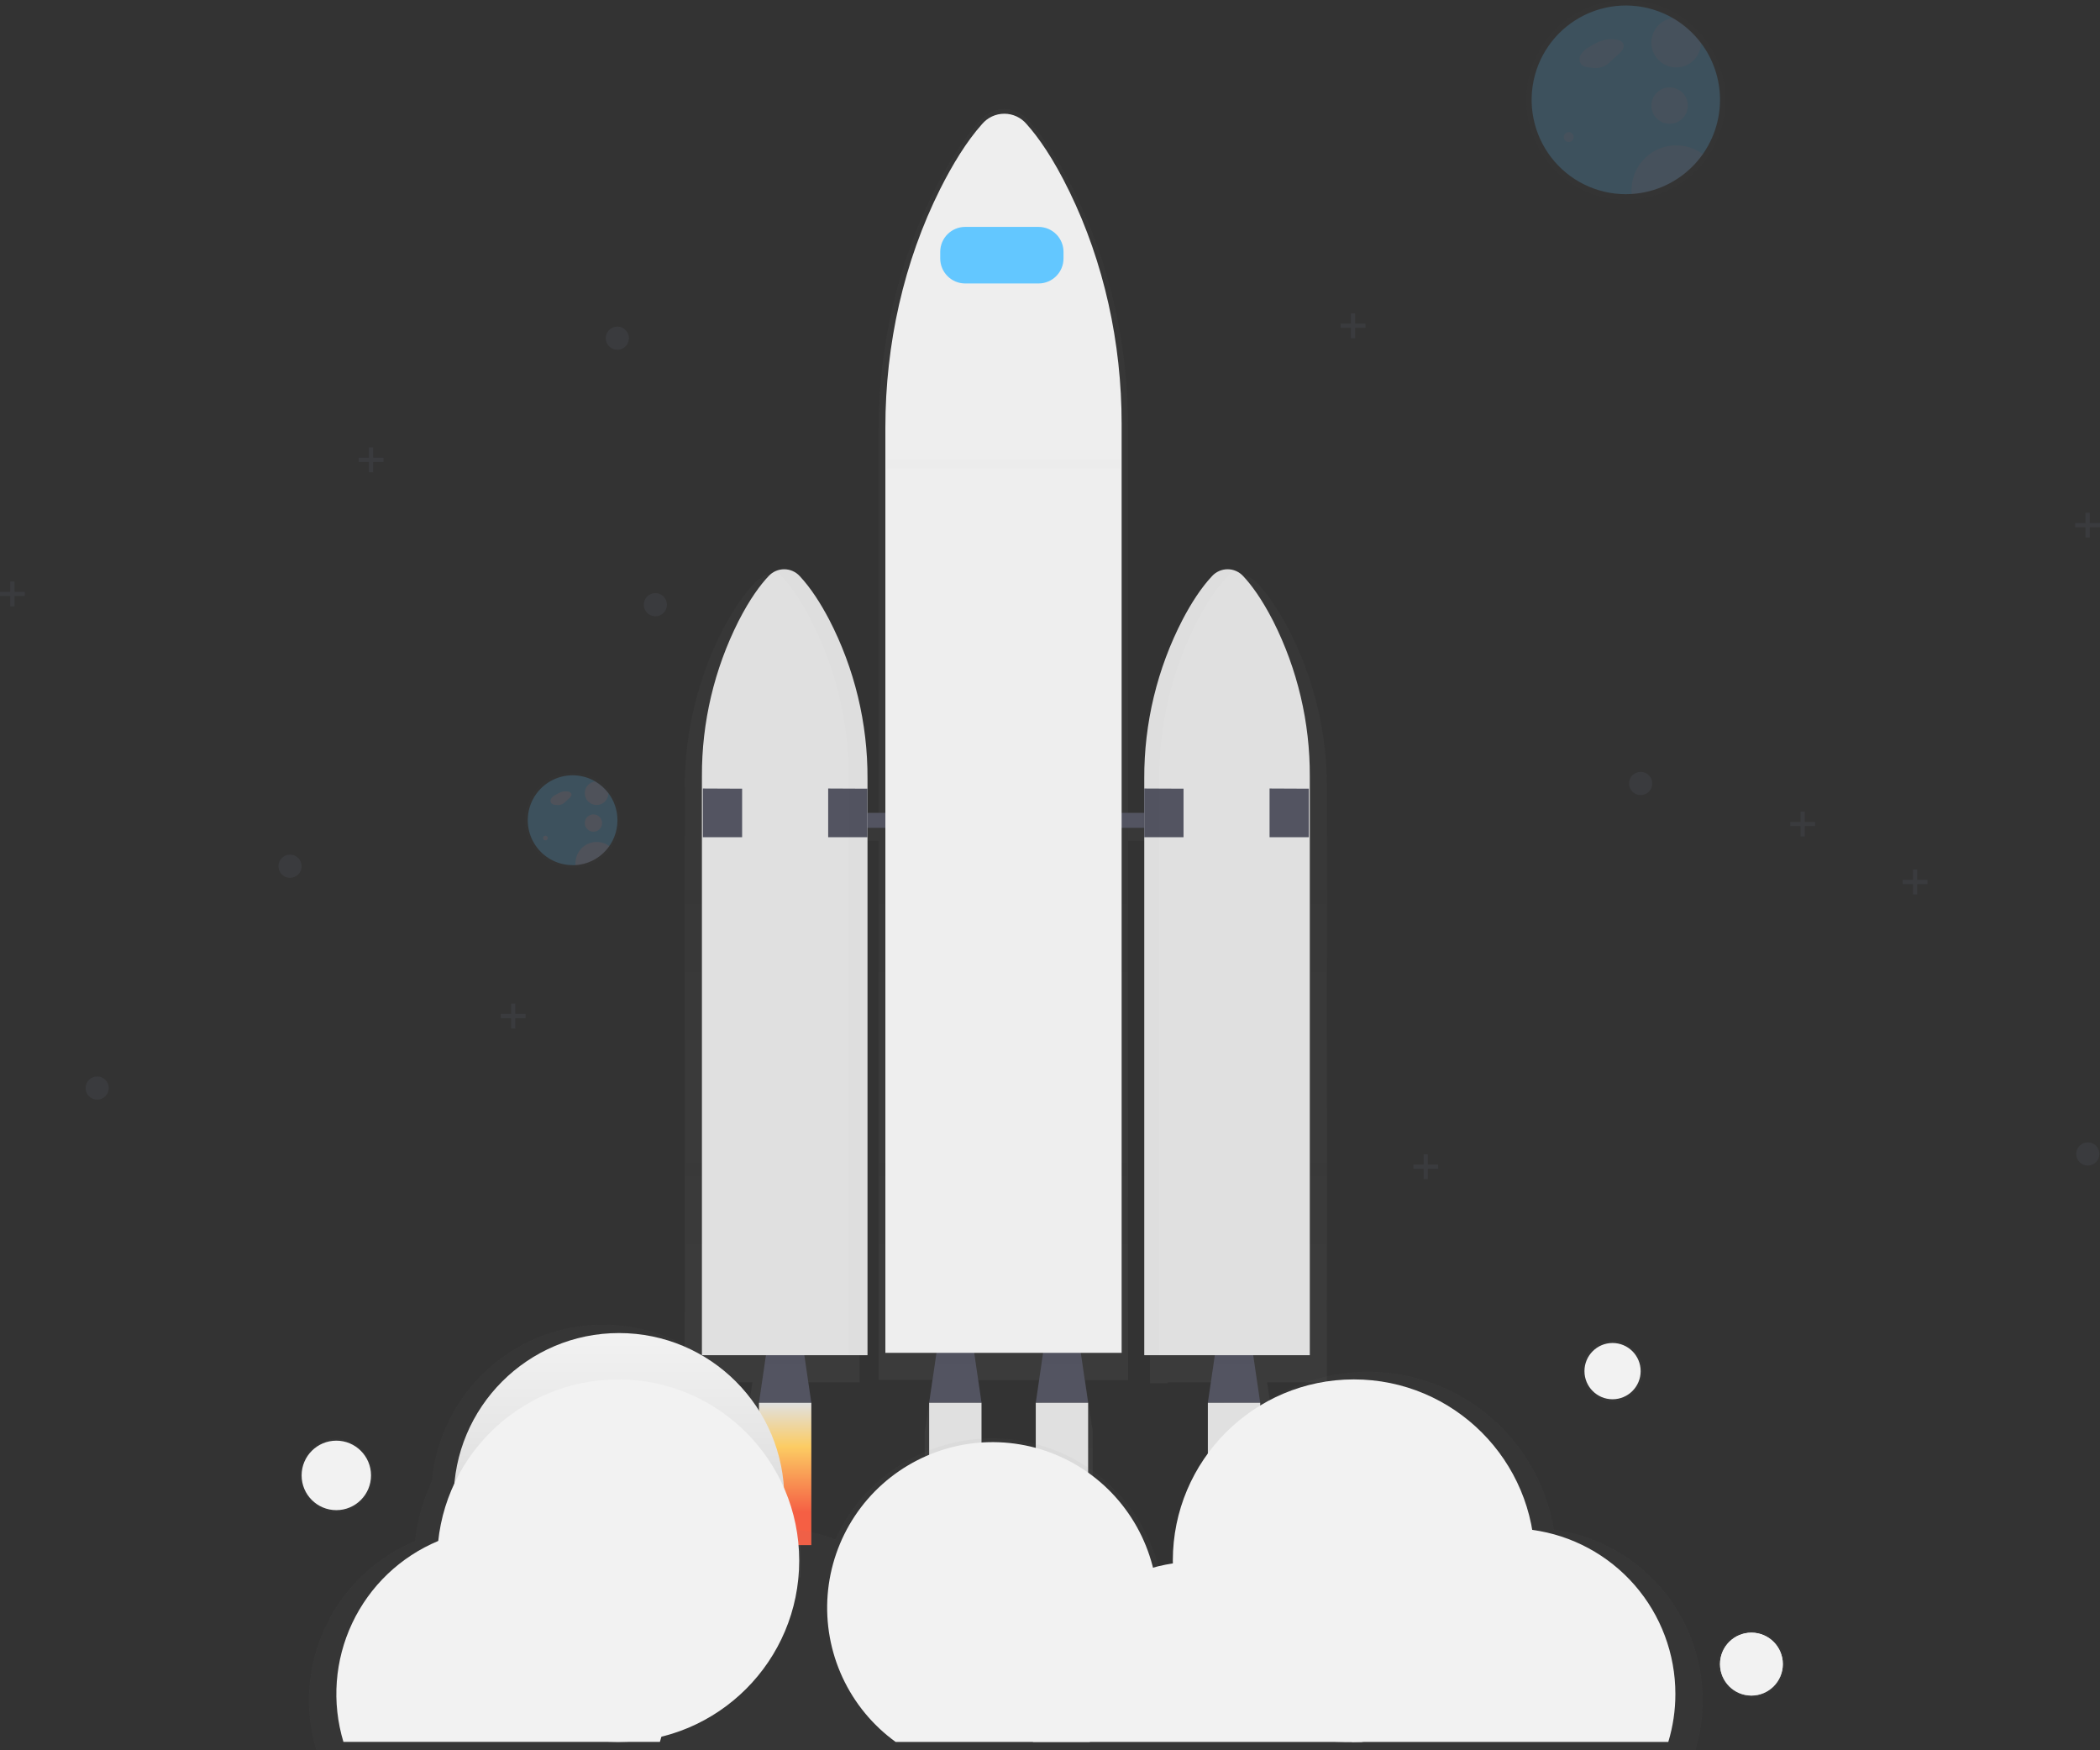 <svg width="306" height="255" viewBox="0 0 306 255" fill="none" xmlns="http://www.w3.org/2000/svg">
<rect x="0" y="0" width="306" height="255" fill="#333333" stroke="none"/>
<g opacity="0.7">
<path opacity="0.7" d="M193.351 114.78C193.378 106.712 191.448 98.758 187.728 91.6C185.962 88.24 184.351 86.15 183.098 84.869C182.625 84.367 182.008 84.025 181.332 83.892C180.656 83.758 179.955 83.839 179.327 84.124C178.826 84.301 178.373 84.593 178.004 84.978C176.327 86.716 174.813 89.014 173.49 91.461C169.576 98.786 167.545 106.97 167.579 115.276V120.263H164.384V62.315C164.384 50.169 161.669 38.186 156.35 27.547C153.83 22.51 151.531 19.381 149.762 17.457C149.333 16.968 148.805 16.576 148.213 16.308C147.621 16.039 146.979 15.9 146.329 15.9C145.679 15.9 145.036 16.039 144.444 16.308C143.852 16.576 143.324 16.968 142.896 17.457C140.501 20.063 138.341 23.507 136.453 27.169C130.86 38.027 128.019 50.348 128.019 62.855V120.263H125.257V115.038C125.291 106.732 123.26 98.547 119.347 91.223C118.024 88.779 116.509 86.481 114.832 84.74C114.349 84.231 113.717 83.888 113.028 83.762C112.338 83.636 111.626 83.732 110.995 84.037L111.111 84.1C110.706 84.28 110.34 84.536 110.033 84.855C108.792 86.137 107.182 88.226 105.402 91.587C101.682 98.744 99.753 106.698 99.78 114.766V201.403H109.636L108.561 208.526V229.821H116.618V208.526L115.543 201.403H125.257V122.505H128.019V201.049H135.89L134.759 208.523V229.821H142.82V208.526L141.688 201.052H152.295L151.164 208.526V229.821H159.225V208.526L158.093 201.052H164.378V122.505H167.573V201.522H170.162V201.403H178.725L177.65 208.526V229.821H185.711V208.526L184.636 201.403H193.351V114.78Z" fill="url(#paint0_linear)"/>
</g>
<path d="M118.222 204.374H110.592L111.954 195.099H116.859L118.222 204.374Z" fill="#535461"/>
<g opacity="0.1">
<path opacity="0.1" d="M111.574 198.781H117.24L116.859 196.188H111.954L111.574 198.781Z" fill="black"/>
</g>
<path d="M183.63 204.374H176L177.363 195.099H182.268L183.63 204.374Z" fill="#535461"/>
<g opacity="0.1">
<path opacity="0.1" d="M176.982 198.781H182.648L182.268 196.188H177.363L176.982 198.781Z" fill="black"/>
</g>
<path d="M143.025 204.374H135.391L136.754 195.099H141.662L143.025 204.374Z" fill="#535461"/>
<g opacity="0.1">
<path opacity="0.1" d="M136.373 198.781H142.042L141.662 196.188H136.754L136.373 198.781Z" fill="black"/>
</g>
<path d="M158.556 204.374H150.926L152.289 195.099H157.194L158.556 204.374Z" fill="#535461"/>
<g opacity="0.1">
<path opacity="0.1" d="M151.909 198.781H157.577L157.194 196.188H152.289L151.909 198.781Z" fill="black"/>
</g>
<path d="M172.729 118.425H118.222V120.608H172.729V118.425Z" fill="#535461"/>
<path d="M181.156 83.945C180.868 83.626 180.517 83.372 180.125 83.198C179.733 83.024 179.308 82.934 178.879 82.934C178.45 82.934 178.026 83.024 177.634 83.198C177.242 83.372 176.89 83.626 176.602 83.945C175.014 85.637 173.582 87.875 172.329 90.256C168.619 97.416 166.7 105.37 166.736 113.435V197.44H190.857V113.088C190.888 105.243 189.062 97.503 185.529 90.501C183.855 87.23 182.331 85.193 181.156 83.945Z" fill="#E0E0E0"/>
<path d="M111.987 83.945C112.275 83.626 112.627 83.372 113.019 83.198C113.411 83.024 113.836 82.934 114.265 82.934C114.694 82.934 115.118 83.024 115.51 83.198C115.902 83.372 116.254 83.626 116.542 83.945C118.129 85.637 119.562 87.875 120.815 90.256C124.524 97.416 126.444 105.37 126.408 113.435V197.44H102.28V113.088C102.25 105.243 104.076 97.503 107.608 90.501C109.279 87.23 110.803 85.193 111.987 83.945Z" fill="#E0E0E0"/>
<path d="M102.416 114.879L108.138 114.905V121.972H102.416V114.879Z" fill="#535461"/>
<path d="M120.676 114.879L126.398 114.905V121.972H120.676V114.879Z" fill="#535461"/>
<path d="M166.733 114.879L172.458 114.905V121.972H166.733V114.879Z" fill="#535461"/>
<path d="M184.993 114.879L190.718 114.905V121.972H184.993V114.879Z" fill="#535461"/>
<g opacity="0.1">
<path opacity="0.1" d="M120.805 90.147C119.555 87.766 118.119 85.528 116.532 83.835C116.083 83.34 115.485 83.004 114.828 82.88C114.171 82.756 113.492 82.851 112.894 83.15C113.238 83.322 113.55 83.554 113.813 83.835C115.401 85.528 116.833 87.766 118.086 90.147C121.796 97.307 123.715 105.26 123.679 113.326V197.324H126.405V113.336C126.44 105.266 124.518 97.309 120.805 90.147V90.147Z" fill="black"/>
</g>
<g opacity="0.1">
<path opacity="0.1" d="M174.498 90.379C175.749 87.998 177.184 85.759 178.772 84.067C179.069 83.747 179.428 83.49 179.827 83.312C179.237 83.054 178.581 82.988 177.952 83.123C177.323 83.259 176.752 83.589 176.321 84.067C174.733 85.759 173.301 87.998 172.048 90.379C168.338 97.538 166.419 105.492 166.455 113.558V197.556H168.909V113.571C168.87 105.501 170.788 97.543 174.498 90.379V90.379Z" fill="black"/>
</g>
<path d="M118.222 204.374H110.592V225.109H118.222V204.374Z" fill="url(#paint1_linear)"/>
<path d="M143.021 204.374H135.391V225.109H143.021V204.374Z" fill="url(#paint2_linear)"/>
<path d="M158.556 204.374H150.926V225.109H158.556V204.374Z" fill="url(#paint3_linear)"/>
<path d="M183.63 204.374H176V225.109H183.63V204.374Z" fill="url(#paint4_linear)"/>
<path d="M149.593 18.083C149.195 17.609 148.697 17.227 148.136 16.966C147.575 16.704 146.963 16.569 146.344 16.569C145.725 16.569 145.113 16.704 144.552 16.966C143.99 17.227 143.493 17.609 143.094 18.083C140.829 20.619 138.794 23.974 136.995 27.543C131.703 38.12 129.011 50.123 129.011 62.295V197.095H163.438V61.752C163.438 49.925 160.868 38.242 155.831 27.908C153.447 23.004 151.27 19.957 149.593 18.083Z" fill="#EEEEEE"/>
<path d="M151.33 33.057H140.643C138.634 33.057 137.005 34.688 137.005 36.699V37.656C137.005 39.668 138.634 41.298 140.643 41.298H151.33C153.339 41.298 154.968 39.668 154.968 37.656V36.699C154.968 34.688 153.339 33.057 151.33 33.057Z" fill="#63C7FF"/>
<g opacity="0.7">
<path opacity="0.7" d="M226.426 222.844C225.296 216.025 221.641 209.882 216.189 205.64C210.737 201.398 203.889 199.369 197.01 199.957C190.13 200.544 183.724 203.706 179.069 208.811C174.414 213.916 171.852 220.59 171.892 227.503C171.892 227.639 171.892 227.771 171.892 227.907C170.877 228.061 169.872 228.277 168.882 228.553C167.615 223.501 164.811 218.969 160.857 215.584C156.904 212.198 151.997 210.128 146.816 209.658C141.634 209.188 136.436 210.343 131.939 212.963C127.442 215.582 123.871 219.536 121.718 224.278C119.499 223.421 117.169 222.888 114.799 222.695V222.695C114.421 220.546 113.787 218.451 112.91 216.453C112.499 210.15 109.729 204.235 105.154 199.886C100.578 195.538 94.533 193.076 88.225 192.992C81.916 192.909 75.809 195.209 71.12 199.435C66.431 203.661 63.506 209.501 62.928 215.791C61.629 218.544 60.8 221.496 60.474 224.523C54.732 226.914 50.082 231.355 47.425 236.983C44.767 242.611 44.291 249.027 46.09 254.987H247.044C248.092 251.511 248.374 247.848 247.872 244.253C247.37 240.657 246.095 237.213 244.135 234.157C242.175 231.102 239.577 228.509 236.52 226.556C233.463 224.603 230.019 223.336 226.426 222.844V222.844Z" fill="url(#paint5_linear)"/>
</g>
<path d="M90.198 242.447C103.501 242.447 114.286 231.65 114.286 218.331C114.286 205.012 103.501 194.214 90.198 194.214C76.894 194.214 66.11 205.012 66.11 218.331C66.11 231.65 76.894 242.447 90.198 242.447Z" fill="url(#paint6_linear)"/>
<path d="M90.079 253.781C104.646 253.781 116.456 241.958 116.456 227.374C116.456 212.789 104.646 200.966 90.079 200.966C75.511 200.966 63.702 212.789 63.702 227.374C63.702 241.958 75.511 253.781 90.079 253.781Z" fill="url(#paint7_linear)"/>
<path d="M197.274 253.781C211.841 253.781 223.651 241.958 223.651 227.374C223.651 212.789 211.841 200.966 197.274 200.966C182.706 200.966 170.897 212.789 170.897 227.374C170.897 241.958 182.706 253.781 197.274 253.781Z" fill="url(#paint8_linear)"/>
<path d="M195.947 253.781C209.251 253.781 220.036 242.984 220.036 229.665C220.036 216.346 209.251 205.549 195.947 205.549C182.644 205.549 171.859 216.346 171.859 229.665C171.859 242.984 182.644 253.781 195.947 253.781Z" fill="url(#paint9_linear)"/>
<path d="M168.727 234.248C168.731 238.062 167.83 241.822 166.098 245.218C164.366 248.615 161.852 251.551 158.765 253.785H130.509C127.165 251.365 124.497 248.125 122.762 244.377C121.027 240.629 120.282 236.498 120.598 232.379C120.915 228.26 122.283 224.291 124.571 220.853C126.86 217.415 129.991 214.623 133.666 212.744C137.341 210.866 141.436 209.963 145.56 210.123C149.683 210.283 153.696 211.501 157.215 213.659C160.733 215.817 163.639 218.844 165.655 222.449C167.67 226.054 168.727 230.117 168.724 234.248H168.727Z" fill="url(#paint10_linear)"/>
<path d="M198.6 251.613C198.6 252.334 198.568 253.049 198.504 253.755C198.507 253.765 198.507 253.775 198.504 253.785H150.519C150.453 253.069 150.42 252.344 150.42 251.616C150.416 245.845 152.481 240.264 156.239 235.889C159.998 231.514 165.2 228.634 170.9 227.774C172.091 227.595 173.294 227.504 174.498 227.503C175.114 227.503 175.726 227.526 176.331 227.569C180.648 227.9 184.797 229.388 188.341 231.879C191.886 234.369 194.695 237.769 196.473 241.722C196.572 241.94 196.668 242.162 196.758 242.384C197.974 245.308 198.6 248.445 198.6 251.613V251.613Z" fill="url(#paint11_linear)"/>
<path d="M244.127 246.788C244.13 249.157 243.782 251.514 243.095 253.781H196.989C195.875 250.073 195.662 246.151 196.371 242.344C196.41 242.136 196.45 241.924 196.496 241.718C197.657 236.327 200.628 231.496 204.914 228.031C209.2 224.566 214.543 222.675 220.052 222.675C220.81 222.675 221.554 222.708 222.291 222.781C222.622 222.808 222.953 222.847 223.284 222.89C229.057 223.677 234.35 226.531 238.182 230.925C242.015 235.319 244.127 240.955 244.127 246.788V246.788Z" fill="url(#paint12_linear)"/>
<path d="M96.155 253.785C96.234 253.533 96.303 253.281 96.373 253.026C97.469 248.92 97.463 244.597 96.355 240.494C95.247 236.392 93.077 232.654 90.063 229.661C87.049 226.668 83.299 224.524 79.192 223.447C75.085 222.371 70.767 222.399 66.675 223.529C65.717 223.793 64.777 224.118 63.861 224.503C58.344 226.801 53.876 231.067 51.323 236.476C48.77 241.884 48.313 248.049 50.042 253.775H96.155V253.785Z" fill="url(#paint13_linear)"/>
<g opacity="0.7">
<path opacity="0.7" d="M234.972 204.185C237.413 204.185 239.391 202.204 239.391 199.761C239.391 197.318 237.413 195.337 234.972 195.337C232.532 195.337 230.553 197.318 230.553 199.761C230.553 202.204 232.532 204.185 234.972 204.185Z" fill="url(#paint14_linear)"/>
</g>
<path d="M234.972 203.86C237.234 203.86 239.067 202.025 239.067 199.761C239.067 197.497 237.234 195.661 234.972 195.661C232.711 195.661 230.878 197.497 230.878 199.761C230.878 202.025 232.711 203.86 234.972 203.86Z" fill="url(#paint15_linear)"/>
<g opacity="0.7">
<path opacity="0.7" d="M255.207 247.271C257.869 247.271 260.026 245.111 260.026 242.447C260.026 239.782 257.869 237.622 255.207 237.622C252.546 237.622 250.388 239.782 250.388 242.447C250.388 245.111 252.546 247.271 255.207 247.271Z" fill="url(#paint16_linear)"/>
</g>
<path d="M255.207 247.03C257.735 247.03 259.785 244.978 259.785 242.447C259.785 239.916 257.735 237.864 255.207 237.864C252.679 237.864 250.63 239.916 250.63 242.447C250.63 244.978 252.679 247.03 255.207 247.03Z" fill="url(#paint17_linear)"/>
<g opacity="0.7">
<path opacity="0.7" d="M49.007 220.255C51.931 220.255 54.302 217.881 54.302 214.953C54.302 212.025 51.931 209.652 49.007 209.652C46.082 209.652 43.711 212.025 43.711 214.953C43.711 217.881 46.082 220.255 49.007 220.255Z" fill="url(#paint18_linear)"/>
</g>
<path d="M49.007 220.016C51.8 220.016 54.064 217.749 54.064 214.953C54.064 212.157 51.8 209.89 49.007 209.89C46.214 209.89 43.95 212.157 43.95 214.953C43.95 217.749 46.214 220.016 49.007 220.016Z" fill="url(#paint19_linear)"/>
<g opacity="0.4">
<path opacity="0.4" d="M248.496 5.785C247.323 4.232 245.852 2.929 244.17 1.95C242.241 0.84 240.083 0.189 237.862 0.046C235.641 -0.096 233.417 0.274 231.362 1.128C229.307 1.983 227.475 3.298 226.008 4.974C224.542 6.649 223.479 8.64 222.902 10.791C222.326 12.943 222.251 15.199 222.683 17.384C223.115 19.57 224.043 21.627 225.395 23.396C226.747 25.166 228.487 26.6 230.481 27.59C232.474 28.579 234.669 29.097 236.894 29.103C237.201 29.103 237.509 29.103 237.813 29.073C240.431 28.908 242.956 28.036 245.119 26.549C247.281 25.063 249.002 23.018 250.097 20.631C251.192 18.244 251.62 15.605 251.337 12.994C251.055 10.383 250.07 7.898 248.49 5.801L248.496 5.785Z" fill="url(#paint20_linear)"/>
</g>
<path opacity="0.2" d="M250.63 14.543C250.63 18.038 249.3 21.402 246.912 23.95C244.523 26.499 241.254 28.041 237.77 28.262C237.483 28.282 237.191 28.292 236.9 28.292C234.795 28.291 232.718 27.805 230.831 26.872C228.943 25.939 227.295 24.583 226.014 22.911C224.733 21.238 223.853 19.293 223.443 17.226C223.032 15.159 223.102 13.025 223.647 10.989C224.192 8.953 225.197 7.07 226.585 5.485C227.973 3.9 229.706 2.656 231.651 1.849C233.596 1.042 235.7 0.693 237.801 0.83C239.902 0.967 241.943 1.586 243.767 2.639V2.639C245.357 3.564 246.748 4.796 247.858 6.265V6.265C249.661 8.647 250.634 11.555 250.63 14.543V14.543Z" fill="#63C7FF"/>
<path opacity="0.05" d="M233.52 5.825C232.811 6.131 232.126 6.492 231.473 6.904C231.036 7.146 230.662 7.486 230.378 7.897C230.24 8.104 230.163 8.345 230.159 8.594C230.154 8.842 230.221 9.087 230.352 9.298C230.682 9.755 231.344 9.828 231.896 9.858C232.404 9.966 232.931 9.937 233.424 9.774C233.917 9.611 234.357 9.32 234.701 8.931L235.882 7.858C236.292 7.487 236.742 6.974 236.563 6.45C236.427 6.05 235.978 5.854 235.571 5.788C234.556 5.588 233.503 5.774 232.617 6.308" fill="#F55F44"/>
<path opacity="0.05" d="M228.589 20.692C228.987 20.692 229.31 20.369 229.31 19.971C229.31 19.572 228.987 19.249 228.589 19.249C228.191 19.249 227.868 19.572 227.868 19.971C227.868 20.369 228.191 20.692 228.589 20.692Z" fill="#F55F44"/>
<path opacity="0.05" d="M243.284 18.04C244.747 18.04 245.933 16.852 245.933 15.388C245.933 13.923 244.747 12.735 243.284 12.735C241.821 12.735 240.635 13.923 240.635 15.388C240.635 16.852 241.821 18.04 243.284 18.04Z" fill="#F55F44"/>
<path opacity="0.05" d="M247.861 6.262C247.851 6.955 247.642 7.63 247.259 8.208C246.876 8.785 246.336 9.241 245.702 9.52C245.069 9.799 244.368 9.89 243.684 9.782C243 9.674 242.362 9.372 241.845 8.911C241.327 8.451 240.953 7.851 240.766 7.184C240.579 6.516 240.587 5.809 240.79 5.147C240.993 4.484 241.382 3.893 241.91 3.445C242.438 2.997 243.084 2.711 243.77 2.619V2.619C245.362 3.549 246.753 4.787 247.861 6.262V6.262Z" fill="#F55F44"/>
<path opacity="0.05" d="M248.126 22.46C246.945 24.143 245.401 25.538 243.608 26.542C241.816 27.547 239.82 28.134 237.77 28.262C237.754 28.073 237.744 27.881 237.744 27.689C237.744 26.483 238.079 25.3 238.712 24.273C239.344 23.246 240.249 22.415 241.326 21.873C242.403 21.331 243.608 21.099 244.809 21.202C246.01 21.306 247.158 21.742 248.126 22.46V22.46Z" fill="#F55F44"/>
<path opacity="0.25" d="M239.067 115.836C239.998 115.836 240.754 115.08 240.754 114.147C240.754 113.214 239.998 112.458 239.067 112.458C238.135 112.458 237.38 113.214 237.38 114.147C237.38 115.08 238.135 115.836 239.067 115.836Z" fill="#535461"/>
<path opacity="0.25" d="M14.159 160.207C15.091 160.207 15.846 159.451 15.846 158.519C15.846 157.586 15.091 156.83 14.159 156.83C13.228 156.83 12.472 157.586 12.472 158.519C12.472 159.451 13.228 160.207 14.159 160.207Z" fill="#535461"/>
<path opacity="0.25" d="M304.224 169.81C305.156 169.81 305.911 169.054 305.911 168.121C305.911 167.189 305.156 166.433 304.224 166.433C303.292 166.433 302.537 167.189 302.537 168.121C302.537 169.054 303.292 169.81 304.224 169.81Z" fill="#535461"/>
<path opacity="0.25" d="M95.496 89.789C96.428 89.789 97.183 89.033 97.183 88.1C97.183 87.168 96.428 86.412 95.496 86.412C94.565 86.412 93.81 87.168 93.81 88.1C93.81 89.033 94.565 89.789 95.496 89.789Z" fill="#535461"/>
<path opacity="0.25" d="M89.956 50.961C90.888 50.961 91.643 50.205 91.643 49.272C91.643 48.34 90.888 47.583 89.956 47.583C89.025 47.583 88.27 48.34 88.27 49.272C88.27 50.205 89.025 50.961 89.956 50.961Z" fill="#535461"/>
<path opacity="0.25" d="M42.26 127.892C43.191 127.892 43.946 127.136 43.946 126.204C43.946 125.271 43.191 124.515 42.26 124.515C41.328 124.515 40.573 125.271 40.573 126.204C40.573 127.136 41.328 127.892 42.26 127.892Z" fill="#535461"/>
<path opacity="0.25" d="M280.863 128.187H279.362V126.687H278.75V128.187H277.248V128.803H278.75V130.303H279.362V128.803H280.863V128.187Z" fill="#535461"/>
<path opacity="0.25" d="M306 76.2H304.498V74.7H303.887V76.2H302.385V76.816H303.887V78.316H304.498V76.816H306V76.2Z" fill="#535461"/>
<path opacity="0.25" d="M198.961 47.156H197.459V45.653H196.847V47.156H195.345V47.769H196.847V49.272H197.459V47.769H198.961V47.156Z" fill="#535461"/>
<path opacity="0.25" d="M264.481 119.747H262.98V118.247H262.368V119.747H260.87V120.362H262.368V121.863H262.98V120.362H264.481V119.747Z" fill="#535461"/>
<path opacity="0.25" d="M209.558 169.668H208.059V168.168H207.448V169.668H205.946V170.284H207.448V171.784H208.059V170.284H209.558V169.668Z" fill="#535461"/>
<path opacity="0.25" d="M55.873 66.69H54.371V65.19H53.76V66.69H52.258V67.302H53.76V68.805H54.371V67.302H55.873V66.69Z" fill="#535461"/>
<path opacity="0.25" d="M3.615 86.226H2.113V84.726H1.502V86.226H0V86.839H1.502V88.342H2.113V86.839H3.615V86.226Z" fill="#535461"/>
<path opacity="0.25" d="M76.588 147.724H75.086V146.22H74.474V147.724H72.976V148.336H74.474V149.84H75.086V148.336H76.588V147.724Z" fill="#535461"/>
<path d="M255.207 247.03C257.735 247.03 259.785 244.978 259.785 242.447C259.785 239.916 257.735 237.864 255.207 237.864C252.679 237.864 250.63 239.916 250.63 242.447C250.63 244.978 252.679 247.03 255.207 247.03Z" fill="url(#paint21_linear)"/>
<g opacity="0.4">
<path opacity="0.4" d="M88.958 115.339C88.399 114.599 87.698 113.978 86.897 113.511C85.978 112.976 84.948 112.66 83.888 112.587C82.827 112.515 81.763 112.688 80.78 113.093C79.797 113.499 78.921 114.126 78.219 114.925C77.517 115.725 77.009 116.676 76.733 117.704C76.458 118.732 76.423 119.81 76.631 120.854C76.839 121.898 77.284 122.879 77.933 123.723C78.581 124.567 79.415 125.249 80.37 125.718C81.325 126.187 82.374 126.429 83.437 126.425C83.583 126.425 83.732 126.425 83.874 126.425C85.12 126.346 86.322 125.93 87.351 125.221C88.38 124.513 89.199 123.539 89.72 122.403C90.241 121.267 90.446 120.011 90.311 118.768C90.177 117.525 89.709 116.341 88.958 115.343V115.339Z" fill="url(#paint22_linear)"/>
</g>
<path opacity="0.2" d="M89.973 119.511C89.973 121.176 89.34 122.778 88.202 123.992C87.064 125.205 85.507 125.939 83.848 126.045C83.712 126.045 83.573 126.045 83.434 126.045C82.432 126.044 81.443 125.812 80.544 125.367C79.645 124.923 78.861 124.277 78.251 123.481C77.641 122.684 77.222 121.758 77.027 120.773C76.832 119.789 76.865 118.773 77.125 117.803C77.384 116.834 77.863 115.937 78.524 115.183C79.185 114.428 80.01 113.836 80.936 113.451C81.862 113.067 82.864 112.901 83.864 112.966C84.865 113.031 85.837 113.325 86.705 113.826V113.826C87.462 114.266 88.124 114.853 88.653 115.551V115.551C89.515 116.691 89.979 118.082 89.973 119.511V119.511Z" fill="#63C7FF"/>
<path opacity="0.1" d="M81.823 115.359C81.48 115.504 81.148 115.676 80.831 115.872C80.624 115.986 80.445 116.146 80.308 116.339C80.246 116.438 80.212 116.553 80.212 116.67C80.212 116.788 80.246 116.903 80.308 117.002C80.405 117.096 80.52 117.169 80.647 117.214C80.773 117.26 80.909 117.278 81.043 117.266C81.282 117.316 81.531 117.301 81.763 117.223C81.995 117.146 82.203 117.009 82.366 116.826L82.928 116.316C83.123 116.137 83.338 115.896 83.259 115.654C83.214 115.562 83.147 115.484 83.064 115.426C82.981 115.368 82.884 115.332 82.782 115.323C82.299 115.228 81.798 115.317 81.377 115.571" fill="#F55F44"/>
<path opacity="0.1" d="M79.475 122.439C79.665 122.439 79.819 122.284 79.819 122.094C79.819 121.904 79.665 121.75 79.475 121.75C79.285 121.75 79.131 121.904 79.131 122.094C79.131 122.284 79.285 122.439 79.475 122.439Z" fill="#F55F44"/>
<path opacity="0.1" d="M86.474 121.177C87.171 121.177 87.737 120.611 87.737 119.912C87.737 119.214 87.171 118.647 86.474 118.647C85.776 118.647 85.21 119.214 85.21 119.912C85.21 120.611 85.776 121.177 86.474 121.177Z" fill="#F55F44"/>
<path opacity="0.1" d="M88.653 115.581C88.649 115.911 88.55 116.232 88.369 116.508C88.187 116.783 87.931 117 87.629 117.134C87.328 117.267 86.995 117.311 86.669 117.26C86.344 117.21 86.039 117.067 85.793 116.848C85.546 116.629 85.368 116.344 85.278 116.026C85.189 115.709 85.192 115.372 85.288 115.057C85.385 114.741 85.569 114.46 85.82 114.247C86.072 114.033 86.379 113.896 86.705 113.852V113.852C87.463 114.294 88.125 114.881 88.653 115.581V115.581Z" fill="#F55F44"/>
<path opacity="0.1" d="M88.782 123.283C88.22 124.085 87.485 124.749 86.631 125.228C85.778 125.707 84.827 125.987 83.851 126.048C83.851 125.959 83.851 125.866 83.851 125.773C83.849 125.196 84.008 124.629 84.31 124.138C84.612 123.646 85.046 123.248 85.561 122.99C86.076 122.731 86.654 122.621 87.228 122.673C87.803 122.725 88.351 122.936 88.812 123.283H88.782Z" fill="#F55F44"/>
<g opacity="0.1">
<path opacity="0.1" d="M163.253 66.905H129.186V68.229H163.253V66.905Z" fill="black"/>
</g>
<defs>
<linearGradient id="paint0_linear" x1="146.567" y1="229.821" x2="146.567" y2="15.911" gradientUnits="userSpaceOnUse">
<stop stop-color="#808080" stop-opacity="0.25"/>
<stop offset="0.54" stop-color="#808080" stop-opacity="0.12"/>
<stop offset="1" stop-color="#808080" stop-opacity="0.1"/>
</linearGradient>
<linearGradient id="paint1_linear" x1="114.405" y1="204.374" x2="114.405" y2="225.112" gradientUnits="userSpaceOnUse">
<stop stop-color="#E0E0E0"/>
<stop offset="0.31" stop-color="#FCCC63"/>
<stop offset="0.77" stop-color="#F55F44"/>
</linearGradient>
<linearGradient id="paint2_linear" x1="3346.92" y1="13002.2" x2="3346.92" y2="14300.9" gradientUnits="userSpaceOnUse">
<stop stop-color="#E0E0E0"/>
<stop offset="0.31" stop-color="#FCCC63"/>
<stop offset="0.77" stop-color="#F55F44"/>
</linearGradient>
<linearGradient id="paint3_linear" x1="3720.84" y1="13002.2" x2="3720.84" y2="14300.9" gradientUnits="userSpaceOnUse">
<stop stop-color="#E0E0E0"/>
<stop offset="0.31" stop-color="#FCCC63"/>
<stop offset="0.77" stop-color="#F55F44"/>
</linearGradient>
<linearGradient id="paint4_linear" x1="4324.37" y1="13002.2" x2="4324.37" y2="14300.9" gradientUnits="userSpaceOnUse">
<stop stop-color="#E0E0E0"/>
<stop offset="0.31" stop-color="#FCCC63"/>
<stop offset="0.77" stop-color="#F55F44"/>
</linearGradient>
<linearGradient id="paint5_linear" x1="117953" y1="51963.2" x2="117953" y2="40353.7" gradientUnits="userSpaceOnUse">
<stop stop-color="#808080" stop-opacity="0.25"/>
<stop offset="0.54" stop-color="#808080" stop-opacity="0.12"/>
<stop offset="1" stop-color="#808080" stop-opacity="0.1"/>
</linearGradient>
<linearGradient id="paint6_linear" x1="90.198" y1="194.214" x2="90.198" y2="242.447" gradientUnits="userSpaceOnUse">
<stop stop-color="#F2F2F2"/>
<stop offset="0.31" stop-color="#E6E6E6"/>
<stop offset="0.77" stop-color="#CCCCCC"/>
</linearGradient>
<linearGradient id="paint7_linear" x1="14431.3" y1="32255.1" x2="14431.3" y2="40679.1" gradientUnits="userSpaceOnUse">
<stop stop-color="#F2F2F2"/>
<stop offset="0.31" stop-color="#E6E6E6"/>
<stop offset="0.77" stop-color="#CCCCCC"/>
</linearGradient>
<linearGradient id="paint8_linear" x1="31636.1" y1="32255.1" x2="31636.1" y2="40679.1" gradientUnits="userSpaceOnUse">
<stop stop-color="#F2F2F2"/>
<stop offset="0.31" stop-color="#E6E6E6"/>
<stop offset="0.77" stop-color="#CCCCCC"/>
</linearGradient>
<linearGradient id="paint9_linear" x1="28713.6" y1="30145.8" x2="28713.6" y2="37171.3" gradientUnits="userSpaceOnUse">
<stop stop-color="#F2F2F2"/>
<stop offset="0.31" stop-color="#E6E6E6"/>
<stop offset="0.77" stop-color="#CCCCCC"/>
</linearGradient>
<linearGradient id="paint10_linear" x1="27821.9" y1="30765.7" x2="27821.9" y2="36524" gradientUnits="userSpaceOnUse">
<stop stop-color="#F2F2F2"/>
<stop offset="0.31" stop-color="#E6E6E6"/>
<stop offset="0.77" stop-color="#CCCCCC"/>
</linearGradient>
<linearGradient id="paint11_linear" x1="32191.4" y1="19990.9" x2="32191.4" y2="22077.4" gradientUnits="userSpaceOnUse">
<stop stop-color="#F2F2F2"/>
<stop offset="0.31" stop-color="#E6E6E6"/>
<stop offset="0.77" stop-color="#CCCCCC"/>
</linearGradient>
<linearGradient id="paint12_linear" x1="38858.6" y1="23160.8" x2="38858.6" y2="26083.6" gradientUnits="userSpaceOnUse">
<stop stop-color="#F2F2F2"/>
<stop offset="0.31" stop-color="#E6E6E6"/>
<stop offset="0.77" stop-color="#CCCCCC"/>
</linearGradient>
<linearGradient id="paint13_linear" x1="17317.3" y1="23174.2" x2="17317.3" y2="26098.6" gradientUnits="userSpaceOnUse">
<stop stop-color="#F2F2F2"/>
<stop offset="0.31" stop-color="#E6E6E6"/>
<stop offset="0.77" stop-color="#CCCCCC"/>
</linearGradient>
<linearGradient id="paint14_linear" x1="6509.01" y1="5651.16" x2="6509.01" y2="5414.75" gradientUnits="userSpaceOnUse">
<stop stop-color="#808080" stop-opacity="0.25"/>
<stop offset="0.54" stop-color="#808080" stop-opacity="0.12"/>
<stop offset="1" stop-color="#808080" stop-opacity="0.1"/>
</linearGradient>
<linearGradient id="paint15_linear" x1="6048.79" y1="5040.25" x2="6048.79" y2="5243.25" gradientUnits="userSpaceOnUse">
<stop stop-color="#F2F2F2"/>
<stop offset="0.31" stop-color="#E6E6E6"/>
<stop offset="0.77" stop-color="#CCCCCC"/>
</linearGradient>
<linearGradient id="paint16_linear" x1="7687.14" y1="7443.12" x2="7687.14" y2="7162.04" gradientUnits="userSpaceOnUse">
<stop stop-color="#808080" stop-opacity="0.25"/>
<stop offset="0.54" stop-color="#808080" stop-opacity="0.12"/>
<stop offset="1" stop-color="#808080" stop-opacity="0.1"/>
</linearGradient>
<linearGradient id="paint17_linear" x1="255.207" y1="237.864" x2="255.207" y2="247.03" gradientUnits="userSpaceOnUse">
<stop stop-color="#F2F2F2"/>
<stop offset="0.31" stop-color="#E0E0E0"/>
<stop offset="0.77" stop-color="#B3B3B3"/>
</linearGradient>
<linearGradient id="paint18_linear" x1="1612.91" y1="7262.19" x2="1612.91" y2="6922.69" gradientUnits="userSpaceOnUse">
<stop stop-color="#808080" stop-opacity="0.25"/>
<stop offset="0.54" stop-color="#808080" stop-opacity="0.12"/>
<stop offset="1" stop-color="#808080" stop-opacity="0.1"/>
</linearGradient>
<linearGradient id="paint19_linear" x1="1542.57" y1="6628.34" x2="1542.57" y2="6938.1" gradientUnits="userSpaceOnUse">
<stop stop-color="#F2F2F2"/>
<stop offset="0.31" stop-color="#E6E6E6"/>
<stop offset="0.77" stop-color="#CCCCCC"/>
</linearGradient>
<linearGradient id="paint20_linear" x1="24992.5" y1="4444.13" x2="24992.5" y2="1889.18" gradientUnits="userSpaceOnUse">
<stop stop-color="#808080" stop-opacity="0.25"/>
<stop offset="0.54" stop-color="#808080" stop-opacity="0.12"/>
<stop offset="1" stop-color="#808080" stop-opacity="0.1"/>
</linearGradient>
<linearGradient id="paint21_linear" x1="7314.75" y1="6821.94" x2="7314.75" y2="7075.64" gradientUnits="userSpaceOnUse">
<stop stop-color="#F2F2F2"/>
<stop offset="0.31" stop-color="#E6E6E6"/>
<stop offset="0.77" stop-color="#CCCCCC"/>
</linearGradient>
<linearGradient id="paint22_linear" x1="5475.19" y1="6302.62" x2="5475.19" y2="5722.95" gradientUnits="userSpaceOnUse">
<stop stop-color="#808080" stop-opacity="0.25"/>
<stop offset="0.54" stop-color="#808080" stop-opacity="0.12"/>
<stop offset="1" stop-color="#808080" stop-opacity="0.1"/>
</linearGradient>
</defs>
</svg>